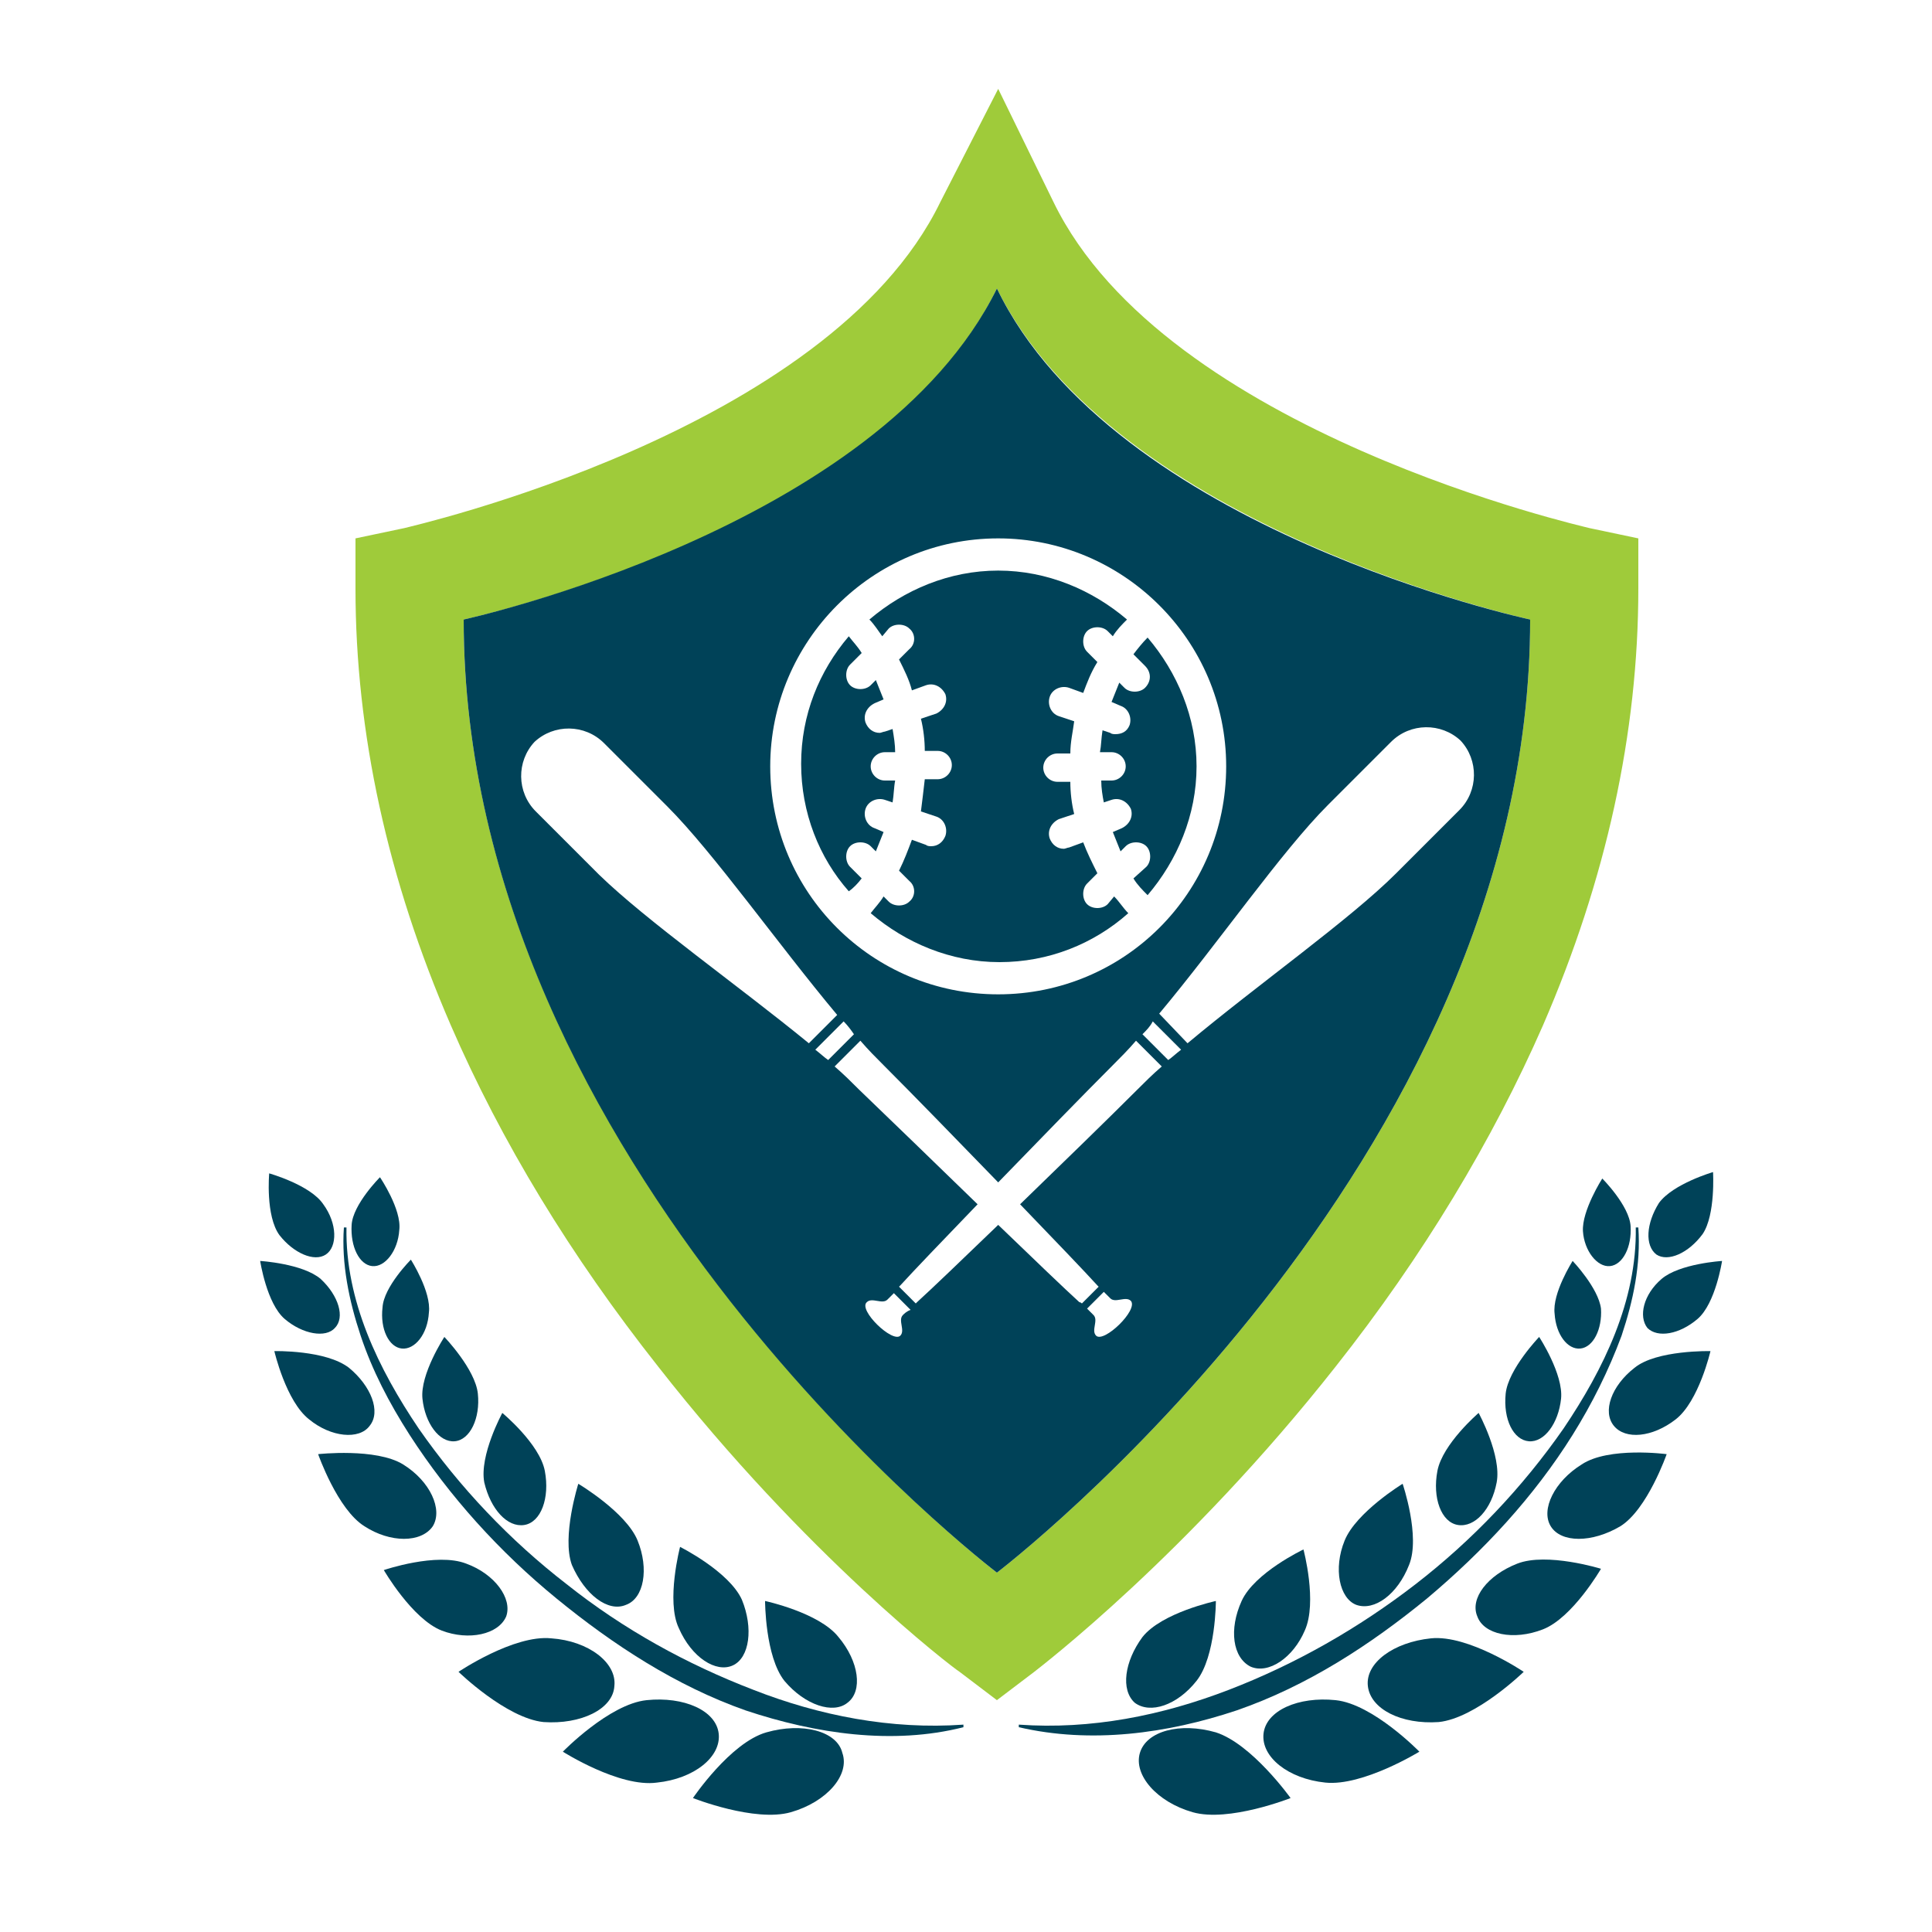 <?xml version="1.0" encoding="utf-8"?>
<!-- Generator: Adobe Illustrator 18.1.0, SVG Export Plug-In . SVG Version: 6.00 Build 0)  -->
<svg version="1.1" id="Layer_1" xmlns="http://www.w3.org/2000/svg" xmlns:xlink="http://www.w3.org/1999/xlink" x="0px" y="0px"
	 viewBox="0 0 150 150" enable-background="new 0 0 150 150" xml:space="preserve">
<g>
	<g>
		<g>
			<path fill="#9FCB3A" d="M123.4,41c-0.3-0.1-32.9-7.4-41.6-25.3l-4.3-8.8L73,15.7C64.3,33.6,31.7,40.9,31.4,41l-3.8,0.8v3.9
				c0,11.2,2.5,22.6,7.4,33.9c3.9,9,9.3,17.9,16.1,26.5c11.5,14.7,22.9,23.4,23.4,23.7l2.9,2.2l2.9-2.2c0.5-0.4,11.9-9.1,23.4-23.7
				c6.8-8.6,12.2-17.6,16.1-26.5c4.9-11.3,7.4-22.7,7.4-33.9v-3.9L123.4,41z M118.8,48.1c0,42.5-41.4,74-41.4,74s-41.4-31.6-41.4-74
				c0,0,32.3-6.9,41.4-25.7C86.6,41.1,118.8,48.1,118.8,48.1z"/>
		</g>
	</g>
	<g>
		<g>
			<path fill="#004258" d="M118.8,48.1c0,0-32.3-6.9-41.4-25.7c-9.2,18.7-41.4,25.7-41.4,25.7c0,42.5,41.4,74,41.4,74
				S118.8,90.6,118.8,48.1z M90.7,82.3l-2-2c0.3-0.3,0.6-0.6,0.8-1l2.2,2.2C91.3,81.8,91,82.1,90.7,82.3z M108,57.6
				c1.5-1.5,3.9-1.5,5.4-0.1c1.4,1.5,1.4,3.9-0.1,5.4c0,0-0.3,0.3-4.9,4.9c-3.6,3.6-10.7,8.6-16.2,13.2L90,78.7
				c4.6-5.5,9.5-12.6,13.1-16.2C107.7,57.9,108,57.6,108,57.6z M77.5,41.8c9.7,0,17.7,7.9,17.7,17.7c0,9.8-7.9,17.7-17.7,17.7
				c-9.8,0-17.7-7.9-17.7-17.7C59.8,49.8,67.7,41.8,77.5,41.8z M46.5,67.9c-4.6-4.6-4.9-4.9-4.9-4.9c-1.5-1.5-1.5-3.9-0.1-5.4
				c1.5-1.4,3.9-1.4,5.4,0.1c0,0,0.3,0.3,4.9,4.9c3.6,3.6,8.6,10.7,13.2,16.2L62.8,81C57.3,76.5,50.2,71.5,46.5,67.9z M63.3,81.5
				l2.2-2.2c0.3,0.3,0.6,0.7,0.8,1l-2,2C64,82.1,63.7,81.8,63.3,81.5z M70.1,102.1c-0.4,0.4,0.2,1.2-0.2,1.6c-0.6,0.6-3.3-2-2.6-2.6
				c0.4-0.4,1.2,0.2,1.6-0.2c0.2-0.2,0.3-0.3,0.5-0.5l1.3,1.3C70.4,101.8,70.2,102,70.1,102.1z M83.8,101.1c-1.1-1-3.5-3.3-6.3-6
				c-2.8,2.7-5.2,5-6.3,6c0,0-0.1,0.1-0.1,0.1l-1.3-1.3c0,0,0.1-0.1,0.1-0.1c1-1.1,3.3-3.5,6-6.3c-3.3-3.2-6.8-6.6-9.2-8.9
				c-0.6-0.6-1.2-1.2-1.9-1.8l2-2c0.6,0.7,1.2,1.3,1.8,1.9c2.3,2.3,5.7,5.8,8.9,9.1c3.2-3.3,6.6-6.8,8.9-9.1
				c0.6-0.6,1.2-1.2,1.8-1.9l2,2c-0.7,0.6-1.3,1.2-1.9,1.8c-2.3,2.3-5.8,5.7-9.1,8.9c2.7,2.8,5,5.2,6,6.3c0,0,0.1,0.1,0.1,0.1
				l-1.3,1.3C83.9,101.1,83.8,101.1,83.8,101.1z M85.1,103.7c-0.4-0.4,0.2-1.2-0.2-1.6c-0.2-0.2-0.3-0.3-0.5-0.5l1.3-1.3
				c0.2,0.2,0.3,0.3,0.5,0.5c0.4,0.4,1.2-0.2,1.6,0.2C88.4,101.7,85.7,104.3,85.1,103.7z"/>
		</g>
		<g>
			<path fill="#004258" d="M88.9,53.4c-0.2,0.2-0.5,0.3-0.8,0.3c-0.3,0-0.6-0.1-0.8-0.3l-0.4-0.4c-0.2,0.5-0.4,1-0.6,1.5l0.7,0.3
				c0.6,0.2,0.9,0.9,0.7,1.5c-0.2,0.5-0.6,0.7-1.1,0.7c-0.1,0-0.3,0-0.4-0.1l-0.6-0.2c-0.1,0.6-0.1,1.2-0.2,1.7h0.9
				c0.6,0,1.1,0.5,1.1,1.1c0,0.6-0.5,1.1-1.1,1.1h-0.8c0,0.6,0.1,1.2,0.2,1.7l0.6-0.2c0.6-0.2,1.2,0.1,1.5,0.7
				c0.2,0.6-0.1,1.2-0.7,1.5l-0.7,0.3c0.2,0.5,0.4,1,0.6,1.5l0.4-0.4c0.4-0.4,1.2-0.4,1.6,0c0.4,0.4,0.4,1.2,0,1.6L88,68.2
				c0.3,0.5,0.7,0.9,1.1,1.3c2.3-2.7,3.8-6.2,3.8-10c0-3.8-1.5-7.3-3.8-10c-0.4,0.4-0.8,0.9-1.1,1.3l0.9,0.9
				C89.4,52.2,89.4,52.9,88.9,53.4z"/>
		</g>
		<g>
			<path fill="#004258" d="M66.9,68.2L66,67.3c-0.4-0.4-0.4-1.2,0-1.6c0.4-0.4,1.2-0.4,1.6,0l0.4,0.4c0.2-0.5,0.4-1,0.6-1.5
				l-0.7-0.3c-0.6-0.2-0.9-0.9-0.7-1.5c0.2-0.6,0.9-0.9,1.5-0.7l0.6,0.2c0.1-0.6,0.1-1.2,0.2-1.7h-0.8c-0.6,0-1.1-0.5-1.1-1.1
				s0.5-1.1,1.1-1.1h0.8c0-0.6-0.1-1.2-0.2-1.8l-0.6,0.2c-0.1,0-0.3,0.1-0.4,0.1c-0.5,0-0.9-0.3-1.1-0.8c-0.2-0.6,0.1-1.2,0.7-1.5
				l0.7-0.3c-0.2-0.5-0.4-1-0.6-1.5l-0.4,0.4c-0.2,0.2-0.5,0.3-0.8,0.3c-0.3,0-0.6-0.1-0.8-0.3c-0.4-0.4-0.4-1.2,0-1.6l0.9-0.9
				c-0.3-0.5-0.7-0.9-1-1.3c-2.3,2.7-3.7,6.1-3.7,9.9c0,3.8,1.4,7.3,3.7,9.9C66.2,69,66.6,68.6,66.9,68.2z"/>
		</g>
		<g>
			<path fill="#004258" d="M69,48.8c0.4-0.4,1.2-0.4,1.6,0c0.5,0.4,0.5,1.2,0,1.6l-0.8,0.8c0.4,0.8,0.8,1.6,1,2.4l1.1-0.4
				c0.6-0.2,1.2,0.1,1.5,0.7c0.2,0.6-0.1,1.2-0.7,1.5l-1.2,0.4c0.2,0.8,0.3,1.7,0.3,2.5h1c0.6,0,1.1,0.5,1.1,1.1
				c0,0.6-0.5,1.1-1.1,1.1h-1c-0.1,0.9-0.2,1.7-0.3,2.5l1.2,0.4c0.6,0.2,0.9,0.9,0.7,1.5c-0.2,0.5-0.6,0.8-1.1,0.8
				c-0.1,0-0.3,0-0.4-0.1l-1.1-0.4c-0.3,0.8-0.6,1.6-1,2.4l0.8,0.8c0.5,0.4,0.5,1.2,0,1.6c-0.2,0.2-0.5,0.3-0.8,0.3
				c-0.3,0-0.6-0.1-0.8-0.3l-0.4-0.4c-0.3,0.5-0.7,0.9-1,1.3c2.7,2.3,6.2,3.8,10,3.8c3.8,0,7.3-1.4,10-3.8c-0.4-0.4-0.7-0.9-1.1-1.3
				L86,70.2c-0.2,0.2-0.5,0.3-0.8,0.3c-0.3,0-0.6-0.1-0.8-0.3c-0.4-0.4-0.4-1.2,0-1.6l0.8-0.8c-0.4-0.8-0.8-1.6-1.1-2.4L83,65.8
				c-0.1,0-0.3,0.1-0.4,0.1c-0.5,0-0.9-0.3-1.1-0.8c-0.2-0.6,0.1-1.2,0.7-1.5l1.2-0.4c-0.2-0.8-0.3-1.7-0.3-2.5h-1
				c-0.6,0-1.1-0.5-1.1-1.1c0-0.6,0.5-1.1,1.1-1.1h1c0-0.9,0.2-1.7,0.3-2.5l-1.2-0.4c-0.6-0.2-0.9-0.9-0.7-1.5
				c0.2-0.6,0.9-0.9,1.5-0.7l1.1,0.4c0.3-0.8,0.6-1.6,1.1-2.4l-0.8-0.8c-0.4-0.4-0.4-1.2,0-1.6c0.4-0.4,1.2-0.4,1.6,0l0.4,0.4
				c0.3-0.5,0.7-0.9,1.1-1.3c-2.7-2.3-6.2-3.8-10-3.8c-3.8,0-7.3,1.5-10,3.8c0.4,0.4,0.7,0.9,1,1.3L69,48.8z"/>
		</g>
		<g>
			<path fill="#004258" d="M94.4,134.5c-2.8-0.8-5.4-0.1-5.9,1.6c-0.5,1.7,1.3,3.8,4.1,4.6c2.8,0.8,7.6-1.1,7.6-1.1
				S97.2,135.4,94.4,134.5z"/>
		</g>
		<g>
			<path fill="#004258" d="M88.1,132.2c1.2,0.9,3.3,0.2,4.8-1.7c1.5-1.9,1.5-6.2,1.5-6.2s-4.2,0.9-5.7,2.8
				C87.3,129,87,131.2,88.1,132.2z"/>
		</g>
		<g>
			<path fill="#004258" d="M96.4,124.3c-1,2.2-0.7,4.4,0.7,5.1c1.4,0.6,3.3-0.7,4.2-2.8c1-2.2-0.1-6.3-0.1-6.3
				S97.4,122.1,96.4,124.3z"/>
		</g>
		<g>
			<path fill="#004258" d="M104.4,119.6c-0.9,2.2-0.4,4.5,0.9,5c1.4,0.5,3.2-0.8,4.1-3.1c0.9-2.2-0.5-6.3-0.5-6.3
				S105.3,117.4,104.4,119.6z"/>
		</g>
		<g>
			<path fill="#004258" d="M111.6,114.2c-0.4,2.1,0.3,4,1.6,4.2c1.3,0.2,2.6-1.2,3-3.3c0.4-2.1-1.4-5.4-1.4-5.4
				S112,112.1,111.6,114.2z"/>
		</g>
		<g>
			<path fill="#004258" d="M118.7,111.9c1.2,0.1,2.3-1.4,2.5-3.3c0.2-1.9-1.7-4.8-1.7-4.8s-2.4,2.5-2.6,4.4
				C116.7,110.2,117.5,111.8,118.7,111.9z"/>
		</g>
		<g>
			<path fill="#004258" d="M122.7,104.7c1-0.1,1.7-1.5,1.6-3.1c-0.2-1.6-2.2-3.7-2.2-3.7s-1.6,2.5-1.4,4.1
				C120.8,103.6,121.7,104.8,122.7,104.7z"/>
		</g>
		<g>
			<path fill="#004258" d="M125,98.3c1-0.1,1.7-1.5,1.6-3.1c-0.1-1.6-2.2-3.7-2.2-3.7s-1.6,2.5-1.5,4.1C123,97.1,124,98.4,125,98.3z
				"/>
		</g>
		<g>
			<path fill="#004258" d="M103.7,132c-2.9-0.3-5.4,0.8-5.6,2.6c-0.2,1.8,1.9,3.5,4.8,3.8c2.9,0.3,7.3-2.4,7.3-2.4
				S106.6,132.3,103.7,132z"/>
		</g>
		<g>
			<path fill="#004258" d="M111.1,127.2c-2.9,0.3-5.1,1.9-4.9,3.7c0.2,1.8,2.6,3,5.5,2.8c2.9-0.3,6.6-3.9,6.6-3.9
				S114,126.9,111.1,127.2z"/>
		</g>
		<g>
			<path fill="#004258" d="M117.8,121.4c-2.3,0.9-3.7,2.7-3.1,4.1c0.5,1.4,2.8,1.9,5.1,1c2.3-0.9,4.5-4.7,4.5-4.7
				S120.1,120.5,117.8,121.4z"/>
		</g>
		<g>
			<path fill="#004258" d="M122.8,113.7c-2.1,1.3-3.2,3.5-2.4,4.8c0.8,1.3,3.2,1.3,5.4,0c2.1-1.3,3.6-5.6,3.6-5.6
				S124.9,112.3,122.8,113.7z"/>
		</g>
		<g>
			<path fill="#004258" d="M126.9,106.2c-1.8,1.4-2.5,3.4-1.6,4.5c0.9,1.1,3,0.9,4.8-0.5c1.8-1.4,2.7-5.3,2.7-5.3
				S128.6,104.8,126.9,106.2z"/>
		</g>
		<g>
			<path fill="#004258" d="M131.8,102.4c1.4-1.2,1.9-4.5,1.9-4.5s-3.3,0.2-4.7,1.4c-1.4,1.2-1.8,2.9-1.1,3.8
				C128.7,103.9,130.4,103.6,131.8,102.4z"/>
		</g>
		<g>
			<path fill="#004258" d="M128.6,97.4c0.9,0.6,2.5-0.1,3.6-1.6c1-1.5,0.8-4.8,0.8-4.8s-3.1,0.9-4.2,2.4
				C127.8,95,127.7,96.7,128.6,97.4z"/>
		</g>
		<g>
			<path fill="#004258" d="M110.8,124.1c4.4-3.7,8.3-7.9,11.3-12.7c1.5-2.4,2.8-5,3.8-7.7c0.9-2.7,1.5-5.5,1.3-8.4H127
				c0.1,5.7-2.5,11-5.6,15.6c-3.2,4.6-7.1,8.7-11.5,12.1c-4.4,3.4-9.3,6.2-14.5,8.2c-5.2,2-10.7,3.1-16.3,2.7l0,0.2
				c5.6,1.3,11.5,0.5,16.9-1.3C101.5,130.9,106.4,127.7,110.8,124.1z"/>
		</g>
		<g>
			<path fill="#004258" d="M59.5,134.5c-2.8,0.8-5.7,5.1-5.7,5.1s4.8,1.9,7.6,1.1c2.8-0.8,4.6-2.9,4-4.6
				C65,134.4,62.3,133.7,59.5,134.5z"/>
		</g>
		<g>
			<path fill="#004258" d="M65.8,132.2c1.2-0.9,0.9-3.2-0.7-5.1c-1.5-1.9-5.7-2.8-5.7-2.8s0,4.3,1.5,6.2
				C62.5,132.4,64.7,133.1,65.8,132.2z"/>
		</g>
		<g>
			<path fill="#004258" d="M56.9,129.3c1.3-0.6,1.6-2.9,0.7-5.1c-1-2.2-4.8-4.1-4.8-4.1s-1.1,4.2-0.1,6.3
				C53.7,128.7,55.6,129.9,56.9,129.3z"/>
		</g>
		<g>
			<path fill="#004258" d="M48.6,124.6c1.4-0.5,1.8-2.8,0.9-5c-0.9-2.2-4.6-4.4-4.6-4.4s-1.3,4.1-0.5,6.3
				C45.4,123.8,47.2,125.2,48.6,124.6z"/>
		</g>
		<g>
			<path fill="#004258" d="M40.7,118.4c1.3-0.2,2-2.1,1.6-4.2c-0.4-2.1-3.3-4.5-3.3-4.5s-1.8,3.3-1.4,5.4
				C38.1,117.2,39.4,118.6,40.7,118.4z"/>
		</g>
		<g>
			<path fill="#004258" d="M32.8,108.6c0.2,1.9,1.3,3.4,2.5,3.3c1.2-0.1,2-1.8,1.8-3.7c-0.2-1.9-2.6-4.4-2.6-4.4
				S32.6,106.7,32.8,108.6z"/>
		</g>
		<g>
			<path fill="#004258" d="M31.2,104.7c1,0.1,2-1.1,2.1-2.8c0.2-1.6-1.4-4.1-1.4-4.1s-2.1,2.1-2.2,3.7
				C29.5,103.2,30.2,104.6,31.2,104.7z"/>
		</g>
		<g>
			<path fill="#004258" d="M28.9,98.3c1,0.1,2-1.2,2.1-2.8c0.2-1.6-1.5-4.1-1.5-4.1s-2.1,2.1-2.2,3.7C27.2,96.8,27.9,98.2,28.9,98.3
				z"/>
		</g>
		<g>
			<path fill="#004258" d="M55.8,134.6c-0.2-1.8-2.7-2.9-5.6-2.6c-2.9,0.3-6.5,4-6.5,4s4.4,2.8,7.3,2.4
				C53.9,138.1,56,136.4,55.8,134.6z"/>
		</g>
		<g>
			<path fill="#004258" d="M47.7,130.9c0.2-1.8-2-3.5-4.9-3.7c-2.9-0.3-7.2,2.6-7.2,2.6s3.7,3.6,6.6,3.9
				C45.1,133.9,47.6,132.7,47.7,130.9z"/>
		</g>
		<g>
			<path fill="#004258" d="M39.3,125.5c0.5-1.4-0.9-3.3-3.1-4.1c-2.3-0.9-6.4,0.5-6.4,0.5s2.2,3.8,4.5,4.7
				C36.4,127.4,38.7,126.9,39.3,125.5z"/>
		</g>
		<g>
			<path fill="#004258" d="M33.6,118.5c0.8-1.3-0.2-3.5-2.3-4.8c-2.1-1.3-6.6-0.8-6.6-0.8s1.5,4.3,3.6,5.6
				C30.3,119.8,32.7,119.8,33.6,118.5z"/>
		</g>
		<g>
			<path fill="#004258" d="M28.7,110.7c0.9-1.1,0.1-3.1-1.6-4.5c-1.8-1.4-5.8-1.3-5.8-1.3s0.9,3.9,2.7,5.3
				C25.7,111.6,27.9,111.8,28.7,110.7z"/>
		</g>
		<g>
			<path fill="#004258" d="M26,103.1c0.8-0.8,0.3-2.5-1.1-3.8c-1.4-1.2-4.7-1.4-4.7-1.4s0.5,3.3,1.9,4.5
				C23.5,103.6,25.3,103.9,26,103.1z"/>
		</g>
		<g>
			<path fill="#004258" d="M25.3,97.4c0.9-0.6,0.9-2.4-0.2-3.9c-1-1.5-4.2-2.4-4.2-2.4s-0.3,3.3,0.8,4.8
				C22.8,97.3,24.4,98,25.3,97.4z"/>
		</g>
		<g>
			<path fill="#004258" d="M58.5,131.2c-5.2-2-10.1-4.7-14.5-8.2c-4.4-3.4-8.3-7.5-11.5-12.1c-3.1-4.6-5.7-9.9-5.6-15.6h-0.2
				c-0.2,2.8,0.4,5.7,1.3,8.4c0.9,2.7,2.2,5.2,3.8,7.7c3.1,4.8,7,9.1,11.4,12.7c4.4,3.6,9.3,6.8,14.7,8.7c5.4,1.8,11.4,2.7,16.9,1.3
				l0-0.2C69.2,134.3,63.6,133.2,58.5,131.2z"/>
		</g>
	</g>
</g>
</svg>
